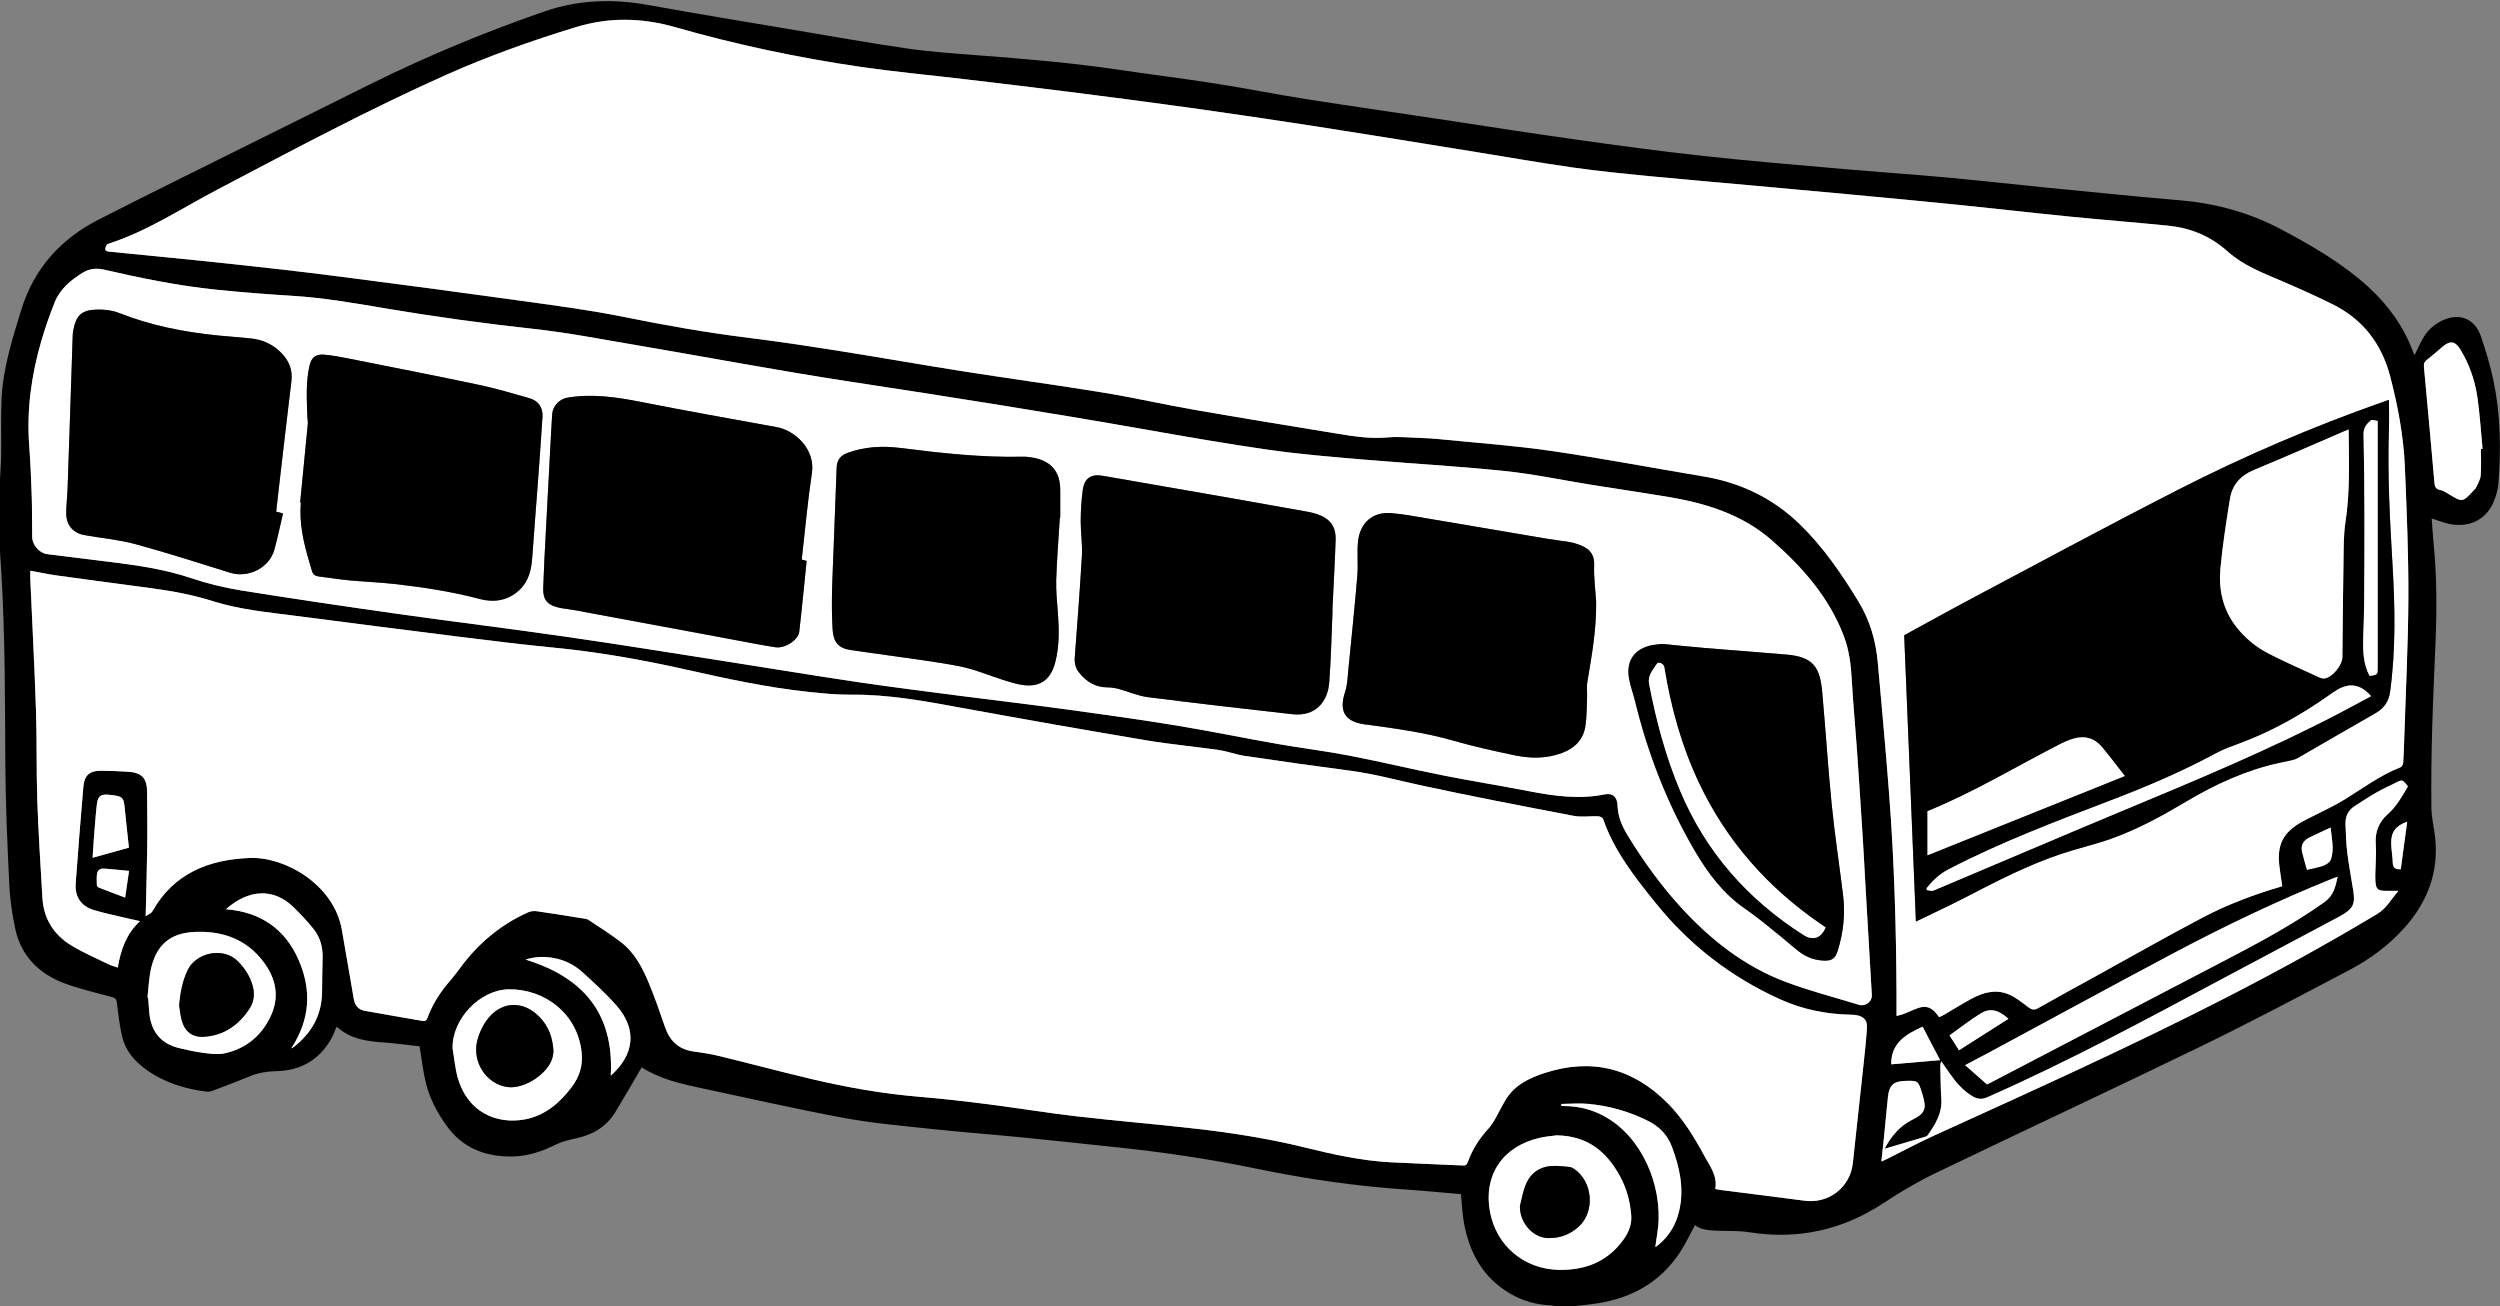 <?xml version="1.0" encoding="utf-8"?>
<!-- Generator: Adobe Illustrator 23.1.0, SVG Export Plug-In . SVG Version: 6.00 Build 0)  -->
<svg version="1.1" id="Calque_1" xmlns="http://www.w3.org/2000/svg" xmlns:xlink="http://www.w3.org/1999/xlink" x="0px" y="0px"
	 viewBox="0 0 595.28 311.01" style="enable-background:new 0 0 595.28 311.01;" xml:space="preserve">
<rect x="0" y="0" width="595.28" height="311.01" fill="#808080" stroke="none"/>
<style type="text/css">
	.st0{fill:#FFFFFF;}
</style>
<g>
	<g>
		<path d="M0,113.97c0.09-1.86,0.25-3.72,0.27-5.59c0.06-4.43-0.1-8.88,0.1-13.3c0.33-7.33,2.53-14.27,4.67-21.23
			c3.05-9.94,9.41-16.96,18.49-21.59c12.59-6.42,25.28-12.65,37.93-18.95c9.12-4.54,18.23-9.08,27.36-13.59
			c13.23-6.52,26.83-12.15,40.77-16.98c8.23-2.85,16.54-3.06,25.06-1.5c11.51,2.1,23.07,3.97,34.61,5.92
			c8.94,1.51,17.87,3.1,26.85,4.4c5.45,0.79,10.97,1.16,16.46,1.58c11.48,0.88,22.95,1.83,34.34,3.54
			c7.51,1.12,15.05,2.04,22.54,3.22c7.14,1.12,14.24,2.54,21.38,3.67c10.46,1.65,20.94,3.14,31.41,4.72
			c10.91,1.64,21.8,3.37,32.72,4.9c10.21,1.44,20.43,2.83,30.67,3.95c10.96,1.2,21.96,2.1,32.95,3.07
			c8.2,0.72,16.42,1.27,24.61,2.02c8.28,0.76,16.54,1.69,24.81,2.51c10.42,1.02,20.84,2.08,31.27,2.97
			c8.52,0.73,16.58,2.99,24.11,7.01c7.34,3.92,14.54,8.08,20.72,13.76c4.69,4.32,8.3,9.38,10.52,15.39
			c0.12,0.32,0.28,0.62,0.31,0.68c0.93-1.75,1.67-3.77,2.94-5.37c1.01-1.29,2.53-2.39,4.05-3.03c3.95-1.68,7.43-0.12,8.82,3.94
			c1.17,3.43,2.22,6.93,2.97,10.48c1.71,8.07,1.83,16.27,1.2,24.47c-0.12,1.6-0.6,3.24-1.26,4.71c-1.9,4.24-6.12,6.08-10.91,4.9
			c-1.19-0.3-2.35-0.75-3.72-1.2c0.15,2.06,0.26,4.07,0.46,6.06c0.76,7.78,0.76,15.57,0.45,23.36c-0.28,6.99-0.62,13.97-0.81,20.97
			c-0.17,6.15-0.25,12.3-0.18,18.45c0.03,2.42,0.66,4.82,0.91,7.25c0.86,8.36-1.96,15.47-7.52,21.6c-3.67,4.04-8.03,7.25-12.82,9.78
			c-11.69,6.16-23.37,12.36-35.26,18.14c-21.04,10.23-42.26,20.1-63.34,30.25c-4.27,2.06-8.39,4.49-12.35,7.11
			c-9.84,6.49-20.47,8.83-32.11,6.98c-2.62-0.42-5.34-0.22-8.01-0.37c-1.75-0.1-3.51-0.23-4.84-1.32c-1.24,2.26-2.29,4.55-3.67,6.62
			c-4.61,6.94-11.27,10.68-19.39,11.98c-1.96,0.31-3.93,0.49-5.9,0.73c-1.36,0-2.72,0-4.08,0c-0.38-0.07-0.75-0.18-1.13-0.2
			c-3.5-0.16-6.79-1.03-9.82-2.8c-6.69-3.91-9.91-10.08-11.12-17.47c-0.33-2.03-0.41-4.1-0.61-6.23c-4.34-0.37-8.68-0.8-13.02-1.09
			c-12.02-0.81-23.91-2.54-35.7-4.98c-11.24-2.33-22.58-3.99-33.99-5.17c-7.35-0.77-14.7-1.58-22.06-2.3
			c-7.24-0.71-14.49-1.25-21.73-2.03c-6.87-0.74-13.78-1.34-20.56-2.6c-11.3-2.1-22.51-4.68-33.77-7.06
			c-4.97-1.05-9.91-2.18-14.26-4.96c-2.11,3.59-4.14,7.16-6.28,10.67c-2.08,3.39-5.2,5.3-9.05,6.16c-1.7,0.38-3.47,0.76-5.02,1.52
			c-3.24,1.6-6.56,2.76-10.18,2.86c-6.55,0.17-12.11-1.92-16.01-7.43c-2.16-3.05-3.92-6.35-4.82-9.98
			c-0.69-2.77-0.99-5.63-1.52-8.81c-2.74-0.3-5.81-0.73-8.91-0.95c-3.9-0.27-7.63-0.87-10.67-3.61c-0.04-0.04-0.15,0-0.24,0
			c-0.37,0.87-0.67,1.78-1.13,2.61c-2.85,5.13-7.3,7.72-13.1,7.86c-2.16,0.05-4.19,0.34-6.19,1.16c-2.92,1.19-5.87,2.31-8.82,3.43
			c-0.51,0.19-1.1,0.35-1.62,0.29c-5.18-0.64-10.07-2.13-14.37-5.21c-2.77-1.99-4.97-4.47-5.76-7.85c-0.61-2.64-0.95-5.34-1.25-8.04
			c-0.11-0.95-0.45-1.23-1.3-1.46c-3.85-1.05-7.78-1.9-11.48-3.34c-5.86-2.29-10.03-6.44-11.41-12.77c-0.76-3.5-1.28-7.1-1.45-10.68
			c-0.46-9.66-0.89-19.32-0.94-28.99c-0.08-14.99-0.05-29.98-0.93-44.96c-0.11-1.86-0.24-3.72-0.36-5.58C0,125.33,0,119.65,0,113.97
			z M543.43,211.02c-0.24-1.6-0.47-3.06-0.66-4.52c-0.72-5.35,0.81-8.37,5.55-10.96c0.6-0.33,1.21-0.61,1.81-0.93
			c2.73-1.41,5.55-2.68,8.16-4.28c4.35-2.68,8.45-5.77,13.27-7.65c0.32-0.12,0.64-0.69,0.66-1.07c0.14-2.19,0.2-4.39,0.27-6.59
			c0.35-10.98,0.92-21.97,0.96-32.96c0.03-10.27-0.4-20.54-0.83-30.8c-0.3-7.32-1.64-14.49-3.49-21.6
			c-2.07-7.96-6.6-13.74-13.92-17.33c-3.9-1.92-7.87-3.7-11.87-5.41c-4.56-1.95-9.21-3.72-12.97-7.1
			c-4.05-3.64-8.82-5.58-14.17-6.11c-7.87-0.78-15.76-1.4-23.63-2.18c-8.55-0.85-17.09-1.84-25.64-2.71
			c-8.87-0.9-17.74-1.73-26.62-2.56c-7.36-0.69-14.73-1.35-22.09-2.02c-8.52-0.77-17.04-1.49-25.55-2.32
			c-6.08-0.6-12.17-1.2-18.22-2.06c-7.71-1.09-15.39-2.45-23.08-3.69c-12.62-2.03-25.23-4.11-37.87-6.07
			c-10.11-1.57-20.23-3.06-30.36-4.48c-9.5-1.33-19.01-2.55-28.53-3.76c-8.13-1.03-16.26-1.99-24.4-2.96
			c-8.41-1-16.86-1.77-25.24-2.99c-14.96-2.17-29.74-5.32-44.26-9.47c-8-2.28-15.79-2.4-23.7,0.03c-10.43,3.2-20.7,6.85-30.67,11.28
			C87.74,26.08,69.78,35.7,51.74,45.17c-8.58,4.5-16.7,9.94-26.03,12.92c-0.3,0.09-0.57,0.65-0.63,1.02
			c-0.12,0.74,0.5,0.77,1.02,0.83c9.66,0.97,19.33,1.88,28.98,2.92c8.46,0.91,16.92,1.87,25.36,2.95
			c14.23,1.83,28.45,3.71,42.65,5.69c8.54,1.19,17.12,2.29,25.57,4c9.76,1.98,19.53,3.71,29.42,4.93c7.37,0.91,14.72,2.04,22.06,3.2
			c9.82,1.56,19.61,3.3,29.44,4.84c11.01,1.73,22.06,3.22,33.06,5.02c7.29,1.19,14.5,2.84,21.78,4.11
			c11.37,1.98,22.77,3.83,34.16,5.7c3.9,0.64,7.79,1.23,11.8,0.87c2.57-0.23,5.18,0.03,7.78,0.12c1.6,0.06,3.2,0.15,4.79,0.31
			c8.82,0.89,17.69,1.51,26.46,2.79c12.13,1.77,24.19,4.06,36.28,6.08c8.77,1.47,16.43,5.15,22.82,11.34
			c5.61,5.43,9.99,11.83,14.03,18.47c2.72,4.46,4.12,9.34,4.58,14.5c0.93,10.39,1.89,20.78,2.69,31.18
			c1.22,15.95,1.7,31.93,1.77,47.92c0.01,1.63,0,3.27,0,5.04c0.61-0.17,1.19-0.27,1.73-0.48c1.15-0.45,2.26-1.01,3.43-1.41
			c1.78-0.61,3.08-0.19,4.27,1.25c0.23,0.27,0.43,0.56,0.71,0.93c0.4-0.19,0.8-0.36,1.17-0.57c2.14-1.25,4.24-2.56,6.41-3.75
			c2.79-1.53,5.79-2.39,8.86-1.16c1.73,0.7,3.27,1.95,4.78,3.1c0.81,0.61,1.4,0.77,2.32,0.25c4.7-2.65,9.43-5.24,14.15-7.84
			c8.32-4.59,16.59-9.29,25-13.72C530.43,215.34,536.79,212.96,543.43,211.02z M408.43,283.12c0.67,0.11,1.1,0.2,1.54,0.26
			c6.58,0.84,13.16,1.65,19.74,2.52c5.75,0.76,10.84-3.19,11.46-8.95c0.84-7.87,1.72-15.73,2.56-23.6c0.31-2.86,0.62-5.72,0.8-8.59
			c0.11-1.83-0.73-2.72-2.53-3.05c-0.43-0.08-0.88-0.09-1.31-0.1c-5.87-0.11-11.53-1.26-16.87-3.68
			c-11.59-5.25-21.45-12.84-29.44-22.72c-5.02-6.21-10.01-12.49-12.67-20.21c-0.11-0.32-0.76-0.63-1.17-0.64
			c-1.95-0.07-3.97,0.26-5.85-0.1c-12.32-2.36-24.64-4.71-36.89-7.38c-5.38-1.17-10.69-2.63-16.17-3.35
			c-8.4-1.1-16.79-2.29-25.17-3.53c-2.12-0.31-4.17-1.11-6.29-1.42c-5.73-0.83-11.52-1.34-17.23-2.3
			c-14.69-2.48-29.36-5.06-44.02-7.74c-8.69-1.6-17.36-3.22-26.26-3.13c-3.39,0.03-6.79-0.31-10.16-0.67
			c-9.87-1.04-19.55-3.15-29.22-5.32c-10.34-2.32-20.75-4.17-31.31-5.2c-7.71-0.75-15.41-1.7-23.11-2.66
			c-12.93-1.61-25.84-3.29-38.76-4.96c-6.53-0.84-13.11-1.45-19.44-3.46c-4.7-1.49-9.52-2.4-14.4-3.05
			c-7.56-1.01-15.13-2.01-22.69-3.06c-2.12-0.29-4.21-0.75-6.36-1.14c0,0.73-0.03,1.41,0,2.08c0.45,10.38,1,20.75,1.35,31.14
			c0.24,7.15,0.07,14.31,0.31,21.45c0.26,7.74,0.77,15.48,1.22,23.21c0.29,5.01,2.72,8.85,6.95,11.39c2.83,1.7,5.88,3.02,8.85,4.47
			c0.66,0.32,1.39,0.49,2.14,0.75c0.72-4.22,2.03-8.02,5.29-11.05c-0.86-0.19-1.56-0.33-2.25-0.5c-2.87-0.68-5.78-1.26-8.61-2.1
			c-3.14-0.92-4.68-3.15-4.45-6.36c0.55-7.69,1.18-15.38,1.83-23.06c0.23-2.71,1.5-3.81,4.22-3.79c2.16,0.02,4.32,0.1,6.47,0.24
			c3.25,0.21,4.48,1.55,4.49,4.81c0.02,4.31,0.08,8.62,0.03,12.94c-0.07,5.55-0.25,11.1-0.37,16.63c0.53-0.37,1.31-0.64,1.61-1.17
			c5.09-9.05,13.43-12.29,23.15-12.68c8.47-0.34,20.04,6.37,21.94,17.03c0.98,5.5,1.91,11.01,2.85,16.52
			c0.27,1.59,1.07,2.56,2.64,2.85c4.56,0.83,9.13,1.59,13.69,2.4c0.68,0.12,0.98-0.07,1.22-0.73c1.06-2.92,2.65-5.54,4.63-7.93
			c0.99-1.2,2.01-2.38,2.92-3.64c4.28-5.93,9.66-10.52,16.34-13.53c0.61-0.28,1.4-0.39,2.06-0.3c3.76,0.53,7.5,1.15,11.25,1.75
			c0.39,0.06,0.83,0.11,1.14,0.32c2.62,1.76,5.31,3.43,7.8,5.36c3.26,2.52,5.1,6.12,6.63,9.83c1.4,3.39,2.6,6.86,3.79,10.33
			c1.14,3.35,3.3,5.36,6.88,5.83c1.98,0.26,3.96,0.57,5.89,1.04c7.29,1.78,14.55,3.72,21.85,5.45c8.56,2.04,17.2,3.56,25.99,4.29
			c5.41,0.45,10.82,1.07,16.21,1.76c7.09,0.9,14.16,2.08,21.26,2.9c9.49,1.1,19.01,1.87,28.5,2.96c8.61,0.99,17.18,2.35,25.61,4.41
			c6.75,1.65,13.54,3.19,20.51,3.56c5.79,0.3,11.58,0.5,17.36,0.77c0.74,0.03,0.93-0.36,1.14-0.94c1.07-2.97,2.77-5.56,4.9-7.89
			c0.58-0.64,1.06-1.38,1.49-2.13c0.9-1.56,1.67-3.19,2.6-4.72c2.13-3.5,5.55-5.14,9.28-6.35c11.28-3.65,21.03-1.11,29.31,7.24
			c3.61,3.64,6.25,7.98,8.68,12.46C407.15,277.66,409,279.98,408.43,283.12z M444.13,209.89
			C444.13,209.89,444.13,209.89,444.13,209.89c-0.19-3.51-0.37-7.02-0.59-10.53c-0.45-7.02-0.9-14.04-1.39-21.05
			c-0.38-5.5-0.91-10.99-1.22-16.5c-0.19-3.54-0.62-7.01-1.88-10.33c-3.52-9.28-9.9-16.48-17.19-22.86
			c-7.05-6.16-15.73-8.82-24.79-10.33c-5.95-0.99-11.92-1.85-17.88-2.81c-6.98-1.12-13.92-2.61-20.94-3.33
			c-11.37-1.17-22.79-1.79-34.18-2.77c-7.33-0.63-14.67-1.23-21.94-2.27c-9.92-1.41-19.8-3.15-29.68-4.89
			c-23.25-4.1-46.57-7.78-69.91-11.33c-17.13-2.61-34.17-5.85-51.26-8.75c-8.07-1.37-16.13-2.94-24.26-3.83
			c-11.69-1.27-23.32-2.86-34.9-4.82c-7.41-1.25-14.8-2.56-22.31-3.04c-6.14-0.39-12.28-0.84-18.4-1.48
			c-8.99-0.94-17.84-2.74-26.64-4.77c-1.79-0.42-3.5-0.24-5.08,0.74c-2.83,1.75-5.38,3.85-6.65,7.02c-1.23,3.07-2.32,6.2-3.24,9.38
			c-2.34,8.08-3.47,16.31-2.84,24.75c0.29,3.98,0.47,7.98,0.6,11.97c0.11,3.27,0.05,6.55,0.11,9.83c0.04,1.92,1.73,3.83,3.6,4.06
			c5.27,0.67,10.55,1.3,15.82,1.96c6.19,0.77,12.32,1.7,18.28,3.7c3.88,1.3,7.91,2.31,11.95,2.96c12.46,2,24.96,3.84,37.46,5.61
			c13.45,1.9,26.94,3.54,40.39,5.49c13.2,1.91,26.38,4.05,39.56,6.11c9.95,1.55,19.88,3.21,29.84,4.68
			c8.14,1.2,16.31,2.22,24.47,3.28c8.44,1.1,16.89,2.08,25.33,3.23c8.55,1.17,17.1,2.36,25.61,3.76c8.12,1.33,16.18,3,24.28,4.42
			c5.66,1,11.38,1.68,17.03,2.77c7.45,1.44,14.83,3.22,22.27,4.7c6.81,1.36,13.68,2.45,20.5,3.77c6,1.16,11.98,2,18.08,0.76
			c1.83-0.37,2.95,0.58,3.02,2.63c0.09,2.72,1.12,5.04,2.49,7.27c3.68,5.97,7.75,11.65,12.47,16.84
			c7.09,7.79,15.21,14.21,25.14,17.94c5.67,2.13,11.57,3.63,17.37,5.42c1.55,0.48,3.17-0.72,3.08-2.31
			C445.18,227.92,444.65,218.9,444.13,209.89z M573.36,187.25c-1.3-1.69-1.3-1.68-3.04-0.82c-1.46,0.73-2.97,1.39-4.39,2.21
			c-1.83,1.05-3.61,2.2-5.37,3.36c-1.55,1.01-2.15,2.54-2.08,4.33c0.1,2.23,0.15,4.48,0.42,6.69c0.38,3.05,0.95,6.07,1.44,9.11
			c0.49,3.06-0.06,4.21-2.76,5.78c-0.28,0.16-0.55,0.32-0.84,0.47c-8.71,4.63-17.42,9.25-26.12,13.89
			c-18.91,10.11-37.76,20.32-57.41,28.98c-1.38,0.61-2.42,0.44-3.58-0.25c-2.25-1.35-3.91-3.27-5.38-5.39
			c-0.67-0.96-1.34-1.93-2.01-2.89c-0.24,0.46-0.25,0.84-0.24,1.22c0.07,2.6,0.07,5.2,0.24,7.79c0.22,3.37-1.44,5.97-3.23,8.55
			c-0.11,0.15-0.3,0.29-0.47,0.34c-3.24,0.97-6.49,1.92-9.83,2.91c1.63-3.05,3.62-5.47,6.74-6.99c2.99-1.47,3.29-2.67,2.32-5.88
			c-0.06-0.19-0.11-0.38-0.17-0.57c-0.92-2.8-0.92-2.79-3.83-2.73c-2.92,0.07-3.94,0.97-4.25,3.9c-0.35,3.3-0.64,6.6-0.97,9.9
			c-0.17,1.73-0.38,3.47-0.59,5.4c0.6-0.27,1-0.44,1.38-0.63c3.68-1.84,7.31-3.79,11.05-5.5c23.37-10.63,46.78-21.16,69.62-32.89
			c12.23-6.27,24.27-12.88,36.05-19.96c2.16-1.3,3.28-3.47,5.02-5.47c-1.14,0-1.94,0-2.74,0c-2.27,0-2.63-0.33-2.76-2.58
			c-0.03-0.64,0-1.28,0.01-1.92c0.04-2.19,0.24-4.4,0.09-6.57c-0.2-2.91,0.69-5.3,2.84-7.18
			C570.66,192.01,571.96,189.59,573.36,187.25z M473.13,258.22c0.25-0.13,0.43-0.21,0.6-0.3c18.4-9.6,36.8-19.22,55.21-28.8
			c8.4-4.37,16.75-8.79,24.5-14.3c2.26-1.61,2.64-3.66,3.19-6.06c-0.54,0.2-0.94,0.33-1.34,0.49
			c-13.12,5.28-25.86,11.39-38.34,18.03c-14.35,7.63-28.62,15.4-42.92,23.11c-1.98,1.07-3.99,2.11-6.11,3.23
			C469.74,255.23,471.44,256.73,473.13,258.22z M370.65,270.34c-1.06,0.16-2.67,0.27-4.21,0.63c-8.68,2.04-13.24,8.91-11.67,17.49
			c1.49,8.12,8.09,13.74,16.42,13.9c5.86,0.11,10.95-1.67,14.73-6.35c1.53-1.89,2.68-4.02,2.5-6.57c-0.24-3.34-1.12-6.54-2.74-9.48
			C382.53,274.25,378.08,270.46,370.65,270.34z M107.77,249.67c0.41,2.35,0.6,4.76,1.26,7.04c2.34,8.17,9.28,11.07,15.96,9.83
			c4.71-0.88,8.24-3.87,11.1-7.63c1.86-2.45,2.75-5.15,2.42-8.28c-0.97-9.29-8.83-15.17-17.36-15.06
			C114.24,235.66,107.55,242.73,107.77,249.67z M35.11,237.5c0.06,0.01,0.12,0.02,0.18,0.03c0.09,1.23,0.15,2.47,0.28,3.7
			c0.43,4.39,2.71,7.25,7.04,8.31c2.01,0.49,4.05,0.92,6.1,1.19c1.57,0.2,3.24,0.4,4.75,0.08c5.18-1.11,8.93-4.3,11.09-9.05
			c2.33-5.13,0.78-9.84-2.72-13.86c-4.1-4.7-9.61-6.31-15.66-5.99c-5.63,0.3-8.89,3.1-10.17,8.6
			C35.46,232.79,35.39,235.17,35.11,237.5z M590.73,106.89c0.13-0.01,0.26-0.02,0.39-0.02c-0.39-4.05-0.64-8.12-1.21-12.15
			c-0.58-4.1-1.93-8-4.11-11.56c-1.22-1.99-2.43-2.11-4.21-0.6c-1.22,1.04-2.41,2.1-3.67,3.07c-0.6,0.46-0.84,0.89-0.76,1.69
			c0.87,9.19,1.69,18.39,2.5,27.58c0.08,0.92,0.29,1.55,1.34,1.76c0.68,0.13,1.33,0.53,1.94,0.9c3.4,2.08,3.4,2.09,6.13-0.87
			c0.16-0.18,0.38-0.33,0.47-0.54c0.42-0.96,1.05-1.92,1.13-2.92C590.86,111.14,590.73,109.01,590.73,106.89z M53.8,216.5
			c8.12,0.65,13.97,4.57,17.24,11.91c3.21,7.22,2.86,14.33-1.7,21.24c0.34-0.19,0.48-0.24,0.59-0.33c4.24-3.31,6.67-7.55,6.76-13.02
			c0.04-2.71,0.04-5.43,0.13-8.14c0.08-2.58-0.56-4.96-2.15-6.95c-1.49-1.86-3.13-3.63-4.86-5.28
			C65.09,211.39,59.15,211.73,53.8,216.5z M394.15,296.89c0,0,0.12-0.02,0.21-0.08c0.23-0.16,0.45-0.33,0.66-0.51
			c2.54-2.14,4.1-4.87,4.82-8.08c1.18-5.24,0.1-10.2-1.74-15.12c-1.09-2.93-3.05-4.88-5.78-6.23c-4.49-2.23-9.24-3.57-14.21-4.02
			c-2.1-0.19-4.24,0-6.36,0.02c0,0.15,0,0.31,0,0.46c0.39,0.02,0.77,0.05,1.16,0.05c2.67,0.06,5.22,0.62,7.66,1.71
			c9.24,4.12,14.61,15.09,14.36,25.23C394.9,292.52,394.43,294.72,394.15,296.89z M145.43,256.13c5.72-5.08,6.26-11.09,1.41-16.63
			c-2.49-2.85-5.31-5.42-8.12-7.97c-1.97-1.79-4.35-2.97-7.02-3.44c-2.13-0.37-4.24-0.33-6.57,0.4
			C138.85,232.7,146.25,241.31,145.43,256.13z M30.7,201.84c-0.33-3.03-0.67-5.92-0.94-8.81c-0.3-3.27-0.41-3.42-3.72-3.77
			c-2.02-0.22-2.75,0.27-2.98,2.3c-0.32,2.85-0.51,5.72-0.74,8.58c-0.11,1.33-0.17,2.67-0.27,4.11
			C25.02,203.41,27.82,202.64,30.7,201.84z M450.32,253.43c3.82-0.33,7.65-0.66,11.64-1c-1.44-2.75-2.8-5.36-4.17-7.97
			C453.8,246.3,450.27,248.32,450.32,253.43z M478.23,242.59c-2.27-2.08-4.31-2.64-6.49-1.33c-2.6,1.57-5,3.49-7.53,5.29
			c0.86,1.34,1.54,2.41,2.26,3.53C470.42,247.55,474.31,245.08,478.23,242.59z M549.31,207.11c1.46-0.36,2.77-0.55,3.98-1.02
			c0.68-0.26,1.52-0.85,1.73-1.48c0.81-2.44,0.2-4.9-0.09-7.57c-1.87,0.88-3.54,1.62-5.17,2.45c-1.36,0.7-1.98,1.85-1.61,3.38
			C548.48,204.23,548.88,205.56,549.31,207.11z M29.8,213.73c0.31-2.15,0.61-4.16,0.93-6.36c-2.07-0.19-4-0.4-5.94-0.55
			c-0.91-0.07-1.58,0.38-1.69,1.32c-0.1,0.86-0.07,1.75-0.03,2.62c0.01,0.21,0.25,0.5,0.46,0.58
			C25.55,212.14,27.6,212.9,29.8,213.73z M573.18,195.65c-2.74,0.98-3.87,2.47-3.81,5.21c0.03,1.51,0.34,3.01,0.37,4.52
			c0.03,1.35,0.73,1.66,1.91,1.6C572.17,203.19,572.67,199.45,573.18,195.65z"/>
		<path class="st0" d="M543.43,211.02c-6.63,1.94-13,4.32-19.01,7.48c-8.41,4.43-16.67,9.13-25,13.72
			c-4.72,2.6-9.45,5.19-14.15,7.84c-0.92,0.52-1.51,0.36-2.32-0.25c-1.52-1.15-3.05-2.41-4.78-3.1c-3.06-1.23-6.07-0.37-8.86,1.16
			c-2.17,1.19-4.27,2.5-6.41,3.75c-0.37,0.22-0.77,0.38-1.17,0.57c-0.28-0.37-0.49-0.66-0.71-0.93c-1.19-1.44-2.49-1.86-4.27-1.25
			c-1.17,0.4-2.28,0.97-3.43,1.41c-0.54,0.21-1.13,0.32-1.73,0.48c0-1.77,0.01-3.4,0-5.04c-0.07-15.99-0.55-31.97-1.77-47.92
			c-0.8-10.4-1.75-20.79-2.69-31.18c-0.46-5.16-1.87-10.04-4.58-14.5c-4.04-6.64-8.42-13.04-14.03-18.47
			c-6.39-6.19-14.06-9.87-22.82-11.34c-12.1-2.02-24.15-4.31-36.28-6.08c-8.77-1.28-17.63-1.9-26.46-2.79
			c-1.59-0.16-3.19-0.26-4.79-0.31c-2.59-0.09-5.21-0.36-7.78-0.12c-4.01,0.36-7.9-0.23-11.8-0.87c-11.39-1.87-22.79-3.72-34.16-5.7
			c-7.28-1.27-14.49-2.92-21.78-4.11c-11-1.8-22.05-3.29-33.06-5.02c-9.82-1.54-19.61-3.29-29.44-4.84
			c-7.34-1.16-14.69-2.29-22.06-3.2c-9.88-1.22-19.66-2.95-29.42-4.93c-8.45-1.71-17.02-2.81-25.57-4
			c-14.21-1.98-28.43-3.86-42.65-5.69c-8.44-1.09-16.9-2.05-25.36-2.95c-9.65-1.04-19.32-1.95-28.98-2.92
			c-0.52-0.05-1.15-0.08-1.02-0.83c0.06-0.37,0.33-0.92,0.63-1.02c9.34-2.99,17.45-8.42,26.03-12.92
			c18.03-9.47,35.99-19.08,54.61-27.37c9.97-4.44,20.24-8.08,30.67-11.28c7.91-2.43,15.7-2.31,23.7-0.03
			c14.53,4.15,29.31,7.3,44.26,9.47c8.38,1.21,16.82,1.99,25.24,2.99c8.14,0.97,16.27,1.93,24.4,2.96
			c9.51,1.21,19.03,2.43,28.53,3.76c10.13,1.42,20.25,2.91,30.36,4.48c12.63,1.96,25.25,4.04,37.87,6.07
			c7.69,1.24,15.37,2.59,23.08,3.69c6.05,0.86,12.14,1.47,18.22,2.06c8.51,0.83,17.04,1.55,25.55,2.32
			c7.36,0.67,14.73,1.33,22.09,2.02c8.87,0.83,17.75,1.66,26.62,2.56c8.55,0.86,17.09,1.86,25.64,2.71
			c7.87,0.78,15.76,1.4,23.63,2.18c5.35,0.53,10.12,2.48,14.17,6.11c3.76,3.38,8.41,5.15,12.97,7.1c4,1.71,7.97,3.5,11.87,5.41
			c7.32,3.59,11.84,9.37,13.92,17.33c1.85,7.11,3.19,14.28,3.49,21.6c0.43,10.26,0.86,20.53,0.83,30.8
			c-0.04,10.99-0.61,21.97-0.96,32.96c-0.07,2.2-0.13,4.39-0.27,6.59c-0.02,0.38-0.34,0.94-0.66,1.07
			c-4.82,1.87-8.92,4.97-13.27,7.65c-2.61,1.61-5.43,2.87-8.16,4.28c-0.6,0.31-1.22,0.6-1.81,0.93c-4.73,2.58-6.27,5.6-5.55,10.96
			C542.96,207.97,543.19,209.42,543.43,211.02z M456.2,219.43c4.13-2.01,8.12-3.84,12.01-5.86c7.34-3.82,14.7-7.59,22.55-10.23
			c3.93-1.32,8.01-2.23,11.91-3.62c6.27-2.23,12.1-5.41,17.8-8.81c6.98-4.16,14.26-7.52,22.23-9.26c0.7-0.15,1.4-0.27,2.1-0.44
			c0.76-0.19,1.58-0.29,2.24-0.67c6.21-3.55,12.36-7.19,18.58-10.72c2.05-1.17,3.17-2.8,3.49-5.11c1.37-10.03,1.17-20.1,0.58-30.16
			c-0.63-10.77-1.23-21.54-0.86-32.34c0.08-2.29,0.01-4.59,0.01-7c-0.55,0.19-0.92,0.32-1.3,0.46
			c-16.74,5.89-33.05,12.86-48.84,20.92c-16.46,8.41-32.73,17.19-49.07,25.85c-5.43,2.88-10.8,5.87-16.22,8.83
			C454.33,173.94,455.26,196.6,456.2,219.43z"/>
		<path class="st0" d="M408.43,283.12c0.56-3.15-1.28-5.46-2.62-7.93c-2.42-4.47-5.07-8.82-8.68-12.46
			c-8.28-8.35-18.04-10.9-29.31-7.24c-3.73,1.21-7.15,2.86-9.28,6.35c-0.93,1.53-1.71,3.16-2.6,4.72c-0.43,0.75-0.91,1.5-1.49,2.13
			c-2.13,2.33-3.83,4.92-4.9,7.89c-0.21,0.58-0.4,0.97-1.14,0.94c-5.79-0.27-11.58-0.47-17.36-0.77c-6.98-0.37-13.76-1.9-20.51-3.56
			c-8.44-2.07-17-3.42-25.61-4.41c-9.49-1.1-19.01-1.86-28.5-2.96c-7.1-0.82-14.17-2-21.26-2.9c-5.39-0.69-10.79-1.31-16.21-1.76
			c-8.78-0.73-17.43-2.26-25.99-4.29c-7.3-1.74-14.56-3.67-21.85-5.45c-1.93-0.47-3.92-0.78-5.89-1.04
			c-3.58-0.47-5.73-2.48-6.88-5.83c-1.19-3.47-2.39-6.94-3.79-10.33c-1.53-3.71-3.38-7.31-6.63-9.83c-2.49-1.93-5.18-3.6-7.8-5.36
			c-0.31-0.21-0.75-0.25-1.14-0.32c-3.75-0.6-7.49-1.22-11.25-1.75c-0.66-0.09-1.45,0.02-2.06,0.3c-6.68,3.01-12.06,7.6-16.34,13.53
			c-0.91,1.26-1.93,2.44-2.92,3.64c-1.97,2.39-3.56,5.01-4.63,7.93c-0.24,0.66-0.55,0.85-1.22,0.73c-4.56-0.81-9.13-1.57-13.69-2.4
			c-1.57-0.29-2.37-1.26-2.64-2.85c-0.94-5.51-1.88-11.02-2.85-16.52c-1.9-10.66-13.46-17.37-21.94-17.03
			c-9.72,0.39-18.06,3.63-23.15,12.68c-0.3,0.53-1.07,0.8-1.61,1.17c0.13-5.53,0.3-11.08,0.37-16.63c0.06-4.31-0.01-8.62-0.03-12.94
			c-0.02-3.26-1.24-4.6-4.49-4.81c-2.15-0.14-4.31-0.22-6.47-0.24c-2.72-0.02-3.99,1.08-4.22,3.79c-0.65,7.68-1.28,15.37-1.83,23.06
			c-0.23,3.21,1.31,5.44,4.45,6.36c2.83,0.83,5.73,1.41,8.61,2.1c0.69,0.17,1.39,0.31,2.25,0.5c-3.26,3.03-4.57,6.83-5.29,11.05
			c-0.76-0.26-1.49-0.43-2.14-0.75c-2.97-1.45-6.03-2.77-8.85-4.47c-4.23-2.54-6.66-6.38-6.95-11.39
			c-0.45-7.74-0.95-15.47-1.22-23.21c-0.24-7.15-0.07-14.31-0.31-21.45c-0.34-10.38-0.89-20.76-1.35-31.14c-0.03-0.67,0-1.35,0-2.08
			c2.15,0.39,4.25,0.85,6.36,1.14c7.56,1.05,15.13,2.05,22.69,3.06c4.88,0.65,9.7,1.56,14.4,3.05c6.33,2,12.91,2.61,19.44,3.46
			c12.92,1.67,25.84,3.35,38.76,4.96c7.69,0.96,15.39,1.9,23.11,2.66c10.56,1.03,20.97,2.88,31.31,5.2
			c9.67,2.17,19.35,4.28,29.22,5.32c3.38,0.36,6.78,0.7,10.16,0.67c8.9-0.09,17.56,1.54,26.26,3.13
			c14.65,2.69,29.33,5.27,44.02,7.74c5.71,0.96,11.49,1.47,17.23,2.3c2.12,0.31,4.17,1.11,6.29,1.42
			c8.38,1.24,16.77,2.43,25.17,3.53c5.48,0.72,10.79,2.18,16.17,3.35c12.25,2.67,24.57,5.02,36.89,7.38c1.89,0.36,3.9,0.03,5.85,0.1
			c0.41,0.02,1.06,0.32,1.17,0.64c2.66,7.72,7.65,14,12.67,20.21c7.99,9.89,17.85,17.47,29.44,22.72c5.34,2.42,11,3.57,16.87,3.68
			c0.44,0.01,0.88,0.02,1.31,0.1c1.8,0.33,2.64,1.22,2.53,3.05c-0.18,2.87-0.49,5.73-0.8,8.59c-0.84,7.87-1.71,15.73-2.56,23.6
			c-0.62,5.76-5.71,9.71-11.46,8.95c-6.58-0.87-13.16-1.68-19.74-2.52C409.53,283.32,409.1,283.24,408.43,283.12z"/>
		<path class="st0" d="M444.13,209.89c0.52,9.02,1.05,18.03,1.57,27.05c0.09,1.59-1.54,2.79-3.08,2.31
			c-5.8-1.78-11.7-3.29-17.37-5.42c-9.93-3.73-18.05-10.15-25.14-17.94c-4.73-5.19-8.79-10.87-12.47-16.84
			c-1.37-2.23-2.4-4.56-2.49-7.27c-0.07-2.05-1.19-3.01-3.02-2.63c-6.1,1.24-12.08,0.4-18.08-0.76c-6.82-1.32-13.69-2.42-20.5-3.77
			c-7.44-1.48-14.82-3.26-22.27-4.7c-5.64-1.09-11.36-1.78-17.03-2.77c-8.1-1.42-16.17-3.09-24.28-4.42
			c-8.51-1.4-17.06-2.59-25.61-3.76c-8.43-1.15-16.89-2.14-25.33-3.23c-8.16-1.06-16.33-2.08-24.47-3.28
			c-9.96-1.47-19.89-3.12-29.84-4.68c-13.18-2.06-26.35-4.2-39.56-6.11c-13.45-1.95-26.93-3.59-40.39-5.49
			c-12.5-1.77-24.99-3.61-37.46-5.61c-4.04-0.65-8.07-1.66-11.95-2.96c-5.96-2-12.1-2.92-18.28-3.7
			c-5.27-0.66-10.55-1.29-15.82-1.96c-1.86-0.24-3.56-2.15-3.6-4.06c-0.06-3.27,0-6.55-0.11-9.83c-0.13-3.99-0.3-7.99-0.6-11.97
			c-0.62-8.44,0.5-16.67,2.84-24.75c0.92-3.17,2.01-6.31,3.24-9.38c1.27-3.17,3.82-5.27,6.65-7.02c1.58-0.98,3.29-1.15,5.08-0.74
			c8.8,2.04,17.65,3.84,26.64,4.77c6.12,0.64,12.26,1.1,18.4,1.48c7.52,0.47,14.91,1.79,22.31,3.04c11.58,1.95,23.22,3.54,34.9,4.82
			c8.13,0.89,16.19,2.46,24.26,3.83c17.09,2.9,34.13,6.14,51.26,8.75c23.34,3.56,46.66,7.24,69.91,11.33
			c9.87,1.74,19.75,3.47,29.68,4.89c7.27,1.04,14.62,1.64,21.94,2.27c11.39,0.97,22.81,1.59,34.18,2.77
			c7.02,0.73,13.96,2.22,20.94,3.33c5.96,0.95,11.93,1.82,17.88,2.81c9.06,1.51,17.74,4.16,24.79,10.33
			c7.3,6.38,13.68,13.58,17.19,22.86c1.26,3.32,1.69,6.79,1.88,10.33c0.3,5.5,0.83,11,1.22,16.5c0.49,7.02,0.94,14.03,1.39,21.05
			C443.76,202.86,443.94,206.38,444.13,209.89C444.13,209.89,444.13,209.89,444.13,209.89z M190.9,133.24
			c0.8-6.98,1.4-13.83,2.42-20.61c0.85-5.67-4.03-10.14-8.4-10.92c-10.8-1.94-21.61-3.88-32.38-6.01c-5.8-1.14-11.57-2-17.48-1
			c-1.83,0.31-3.42,1.98-3.57,3.81c-0.09,1.11-0.15,2.23-0.21,3.35c-0.44,8.22-0.88,16.44-1.31,24.65
			c-0.23,4.51-0.49,9.02-0.63,13.53c-0.09,2.75,0.98,4.02,3.68,4.64c1.16,0.27,2.37,0.35,3.55,0.57c12.21,2.26,24.41,4.53,36.62,6.8
			c3.8,0.71,7.6,1.48,11.42,2.07c2.29,0.35,5.46-1.7,5.69-3.67c0.66-5.62,1.18-11.26,1.76-16.88
			C191.52,133.41,191.23,133.33,190.9,133.24z M317.3,145.25c-0.01,0-0.02,0-0.03,0c0.26-5.55,0.58-11.09,0.77-16.64
			c0.11-3.26-1.32-5.15-4.41-6.19c-0.68-0.23-1.38-0.41-2.08-0.54c-5.98-1.07-11.95-2.14-17.93-3.19
			c-10.31-1.81-20.62-3.61-30.93-5.39c-2.98-0.51-4.52,0.57-4.89,3.59c-0.29,2.37-0.45,4.78-0.46,7.17
			c-0.01,2.73,0.44,5.48,0.29,8.2c-0.46,8.1-1.1,16.19-1.7,24.28c-0.1,1.34,0.19,2.55,1.02,3.59c1.73,2.16,3.86,3.53,6.75,3.53
			c0.91,0,1.84,0.16,2.72,0.39c2.31,0.62,4.55,1.64,6.89,1.94c11.45,1.46,22.92,2.77,34.4,4.06c5.66,0.64,8.47-3.05,8.81-7.57
			C316.95,156.76,317.05,151,317.3,145.25z M380.06,143.31c-0.18-2.91-0.58-5.83-0.48-8.73c0.11-2.99-1.55-4.22-3.97-5.01
			c-0.61-0.2-1.22-0.39-1.85-0.49c-1.93-0.31-3.88-0.53-5.81-0.86c-10.83-1.83-21.65-3.68-32.48-5.51c-1.42-0.24-2.85-0.4-4.28-0.52
			c-4.32-0.35-7.42,2.28-7.85,6.9c-0.24,2.65,0.07,5.36-0.15,8.01c-0.62,7.37-1.37,14.72-2.11,22.07c-0.19,1.86-0.21,3.8-0.79,5.55
			c-1.52,4.62-0.13,7.09,4.67,7.78c0.12,0.02,0.24,0.02,0.36,0.03c6.97,0.94,13.92,1.88,20.71,3.83c4.79,1.37,9.67,2.45,14.55,3.48
			c3.83,0.8,7.69,0.86,11.45-0.58c3.01-1.15,4.99-3.23,5.47-6.41c0.34-2.27,0.3-4.61,0.4-6.91c0.05-1.15-0.14-2.33,0.04-3.45
			C379.02,156.13,380.15,149.79,380.06,143.31z M71.47,119.64c0.06,0.01,0.11,0.01,0.17,0.02c-0.02,0.52-0.05,1.04-0.07,1.56
			c-0.17,5.08,1.26,9.87,2.69,14.66c0.27,0.92,0.77,1.29,1.66,1.4c2.42,0.29,4.83,0.69,7.25,0.92c3.62,0.34,7.26,0.47,10.87,0.88
			c6.79,0.78,13.54,1.78,20.16,3.55c3.42,0.91,6.7,0.42,9.42-2.07c2.27-2.08,2.92-4.85,3.12-7.8c0.41-5.94,0.9-11.87,1.34-17.81
			c0.38-5.22,0.77-10.44,1.1-15.66c0.14-2.25-0.98-3.86-3.15-4.47c-3.92-1.1-7.83-2.29-11.8-3.13c-10.28-2.17-20.59-4.19-30.89-6.24
			c-2.03-0.4-4.08-0.81-6.14-0.98c-1.98-0.17-3.03,0.62-3.48,2.55c-0.94,4.05-0.66,8.18-0.52,12.29c0.02,0.54,0.15,1.09,0.1,1.62
			C72.7,107.15,72.08,113.39,71.47,119.64z M65.76,121.83c0.29-2.55,0.57-5.05,0.86-7.54c0.92-7.86,1.82-15.71,2.77-23.57
			c0.31-2.58-0.53-4.72-2.27-6.55c-1.97-2.08-4.43-3.26-7.27-3.57c-2.66-0.29-5.34-0.45-8-0.72c-8.06-0.82-15.94-2.36-23.51-5.36
			c-1.55-0.61-3.35-0.83-5.02-0.81c-3.9,0.05-5.21,1.3-5.91,5.15c-0.05,0.27-0.09,0.55-0.09,0.83c-0.24,7.15-0.47,14.29-0.71,21.44
			c-0.17,5.19-0.33,10.38-0.53,15.57c-0.07,1.91-0.35,3.83-0.3,5.74c0.06,2.66,1.69,4.49,4.3,4.97c4.01,0.73,8.11,1.05,12.02,2.12
			c7.62,2.07,15.15,4.49,22.69,6.84c4.34,1.36,9.35-1.15,10.55-5.51c0.77-2.83,1.37-5.71,2.05-8.6
			C66.73,122.08,66.28,121.97,65.76,121.83z M252.36,123.27c0.03,0,0.06,0,0.09,0c0-2.2,0-4.39,0-6.59
			c-0.01-4.28-2.06-6.82-6.26-7.66c-0.86-0.17-1.75-0.29-2.62-0.27c-9.78,0.22-19.47-0.85-29.15-2.08
			c-4.27-0.54-8.53-0.33-12.65,1.18c-1.67,0.62-2.5,1.73-2.56,3.5c-0.21,6.03-0.47,12.06-0.68,18.09
			c-0.23,6.82-0.7,13.64-0.28,20.47c0.18,2.85,1.28,4.4,4.13,4.84c2.88,0.45,5.78,0.8,8.66,1.23c5.85,0.86,11.73,1.54,17.53,2.69
			c3.46,0.68,6.77,2.11,10.15,3.18c1.37,0.43,2.74,0.88,4.14,1.15c4.5,0.86,7.27-0.89,8.41-5.33c0.97-3.8,0.93-7.67,0.63-11.56
			c-0.2-2.7-0.49-5.42-0.41-8.12C251.66,133.08,252.06,128.17,252.36,123.27z M395.81,153.32c-0.7,0.09-1.62,0.13-2.52,0.32
			c-4.07,0.83-6.1,3.63-5.44,7.75c0.3,1.88,1.01,3.69,1.46,5.55c3.04,12.49,7.64,24.34,14.12,35.47c3.17,5.45,6.83,10.38,12.12,14
			c2.92,2,5.62,4.32,8.4,6.53c1.53,1.22,2.97,2.56,4.53,3.74c1.66,1.25,3.57,1.95,5.66,2.05c1.97,0.1,2.81-0.41,3.41-2.3
			c1.37-4.33,1.85-8.78,1.29-13.3c-0.88-7.17-1.98-14.32-2.7-21.51c-0.9-8.94-1.45-17.92-2.27-26.87c-0.53-5.84-2.08-8.33-8.49-8.88
			c-6.53-0.56-13.06-1.03-19.59-1.58C402.55,154.01,399.29,153.66,395.81,153.32z"/>
		<path class="st0" d="M573.36,187.25c-1.4,2.35-2.7,4.77-4.82,6.63c-2.14,1.88-3.04,4.27-2.84,7.18c0.15,2.18-0.05,4.38-0.09,6.57
			c-0.01,0.64-0.04,1.28-0.01,1.92c0.12,2.25,0.48,2.58,2.76,2.58c0.8,0,1.59,0,2.74,0c-1.74,2-2.85,4.17-5.02,5.47
			c-11.78,7.08-23.82,13.69-36.05,19.96c-22.85,11.72-46.26,22.26-69.62,32.89c-3.74,1.7-7.37,3.66-11.05,5.5
			c-0.38,0.19-0.78,0.35-1.38,0.63c0.21-1.94,0.42-3.67,0.59-5.4c0.33-3.3,0.62-6.6,0.97-9.9c0.31-2.92,1.32-3.83,4.25-3.9
			c2.91-0.07,2.91-0.07,3.83,2.73c0.06,0.19,0.11,0.38,0.17,0.57c0.97,3.2,0.67,4.41-2.32,5.88c-3.12,1.53-5.11,3.94-6.74,6.99
			c3.34-0.99,6.59-1.94,9.83-2.91c0.18-0.05,0.37-0.19,0.47-0.34c1.79-2.58,3.45-5.18,3.23-8.55c-0.17-2.59-0.17-5.19-0.24-7.79
			c-0.01-0.38,0-0.76,0.24-1.22c0.67,0.96,1.34,1.93,2.01,2.89c1.47,2.12,3.14,4.04,5.38,5.39c1.16,0.69,2.2,0.86,3.58,0.25
			c19.64-8.66,38.5-18.87,57.41-28.98c8.7-4.65,17.41-9.26,26.12-13.89c0.28-0.15,0.56-0.31,0.84-0.47c2.7-1.58,3.25-2.72,2.76-5.78
			c-0.49-3.04-1.06-6.06-1.44-9.11c-0.28-2.22-0.32-4.46-0.42-6.69c-0.08-1.79,0.53-3.32,2.08-4.33c1.77-1.16,3.54-2.31,5.37-3.36
			c1.42-0.82,2.92-1.48,4.39-2.21C572.05,185.56,572.05,185.56,573.36,187.25z"/>
		<path class="st0" d="M473.13,258.22c-1.69-1.49-3.39-2.99-5.21-4.6c2.13-1.12,4.13-2.17,6.11-3.23
			c14.31-7.71,28.57-15.48,42.92-23.11c12.48-6.63,25.22-12.75,38.34-18.03c0.39-0.16,0.8-0.29,1.34-0.49
			c-0.55,2.4-0.93,4.45-3.19,6.06c-7.75,5.51-16.1,9.93-24.5,14.3c-18.41,9.58-36.81,19.2-55.21,28.8
			C473.56,258.01,473.38,258.1,473.13,258.22z"/>
		<path class="st0" d="M370.65,270.34c7.43,0.12,11.88,3.92,15.03,9.63c1.62,2.94,2.49,6.14,2.74,9.48c0.19,2.55-0.97,4.68-2.5,6.57
			c-3.78,4.68-8.87,6.46-14.73,6.35c-8.33-0.16-14.93-5.78-16.42-13.9c-1.57-8.58,2.99-15.45,11.67-17.49
			C367.98,270.61,369.58,270.49,370.65,270.34z M361.91,287.19c-0.09,3.89,3.03,7.54,6.74,7.61c2.74,0.05,5.19-0.84,7.23-2.69
			c3.96-3.59,3.42-10.69-1.03-13.76c-0.35-0.24-0.78-0.45-1.19-0.49c-1.38-0.13-2.78-0.3-4.16-0.22c-3.04,0.19-5.18,1.83-6.27,4.62
			C362.61,283.83,362.34,285.54,361.91,287.19z"/>
		<path class="st0" d="M107.77,249.67c-0.22-6.94,6.47-14.01,13.37-14.1c8.53-0.11,16.39,5.76,17.36,15.06
			c0.33,3.13-0.56,5.83-2.42,8.28c-2.86,3.77-6.39,6.76-11.1,7.63c-6.68,1.24-13.62-1.66-15.96-9.83
			C108.37,254.43,108.17,252.02,107.77,249.67z M131.79,250.43c-0.16-3.29-1.13-5.93-3.18-8.12c-4.02-4.3-9.49-4.01-12.86,0.8
			c-0.96,1.37-1.7,3.01-2.11,4.63c-1.31,5.2,2.22,10.46,7.27,11.1c3.89,0.49,9.44-3.08,10.58-6.84
			C131.68,251.4,131.73,250.76,131.79,250.43z"/>
		<path class="st0" d="M35.11,237.5c0.28-2.33,0.35-4.71,0.88-6.98c1.28-5.5,4.54-8.31,10.17-8.6c6.05-0.32,11.56,1.29,15.66,5.99
			c3.5,4.01,5.05,8.72,2.72,13.86c-2.16,4.75-5.9,7.93-11.09,9.05c-1.51,0.32-3.18,0.12-4.75-0.08c-2.05-0.26-4.09-0.7-6.1-1.19
			c-4.33-1.06-6.61-3.92-7.04-8.31c-0.12-1.23-0.19-2.47-0.28-3.7C35.23,237.52,35.17,237.51,35.11,237.5z M42.67,239.44
			c0.17,1.02,0.28,2.3,0.61,3.53c0.73,2.66,2.55,4.07,5.3,3.89c4.68-0.3,8.17-2.73,10.74-6.55c1.14-1.68,1.39-3.54,0.86-5.51
			c-0.6-2.25-1.81-4.14-3.43-5.81c-3.56-3.69-10.07-2.14-12.05,1.98C43.45,233.58,42.91,236.33,42.67,239.44z"/>
		<path class="st0" d="M590.73,106.89c0,2.12,0.12,4.25-0.05,6.35c-0.08,1-0.72,1.96-1.13,2.92c-0.09,0.21-0.31,0.36-0.47,0.54
			c-2.73,2.97-2.73,2.96-6.13,0.87c-0.61-0.37-1.26-0.77-1.94-0.9c-1.06-0.21-1.26-0.84-1.34-1.76c-0.81-9.2-1.63-18.39-2.5-27.58
			c-0.08-0.8,0.16-1.23,0.76-1.69c1.26-0.97,2.46-2.04,3.67-3.07c1.78-1.51,2.99-1.39,4.21,0.6c2.18,3.55,3.53,7.46,4.11,11.56
			c0.57,4.03,0.82,8.1,1.21,12.15C590.99,106.88,590.86,106.88,590.73,106.89z"/>
		<path class="st0" d="M53.8,216.5c5.35-4.76,11.29-5.11,16-0.57c1.72,1.66,3.36,3.42,4.86,5.28c1.6,1.99,2.23,4.37,2.15,6.95
			c-0.08,2.71-0.09,5.43-0.13,8.14c-0.08,5.47-2.52,9.71-6.76,13.02c-0.11,0.09-0.25,0.14-0.59,0.33c4.56-6.92,4.92-14.02,1.7-21.24
			C67.77,221.07,61.92,217.15,53.8,216.5z"/>
		<path class="st0" d="M394.15,296.89c0.28-2.17,0.75-4.37,0.8-6.58c0.25-10.15-5.13-21.12-14.36-25.23
			c-2.44-1.09-4.99-1.65-7.66-1.71c-0.39-0.01-0.77-0.04-1.16-0.05c0-0.15,0-0.31,0-0.46c2.12-0.02,4.26-0.21,6.36-0.02
			c4.97,0.45,9.72,1.78,14.21,4.02c2.73,1.36,4.68,3.31,5.78,6.23c1.84,4.92,2.92,9.88,1.74,15.12c-0.72,3.21-2.28,5.95-4.82,8.08
			c-0.21,0.18-0.43,0.35-0.66,0.51C394.27,296.87,394.15,296.89,394.15,296.89z"/>
		<path class="st0" d="M145.43,256.13c0.82-14.82-6.57-23.43-20.29-27.64c2.33-0.73,4.44-0.77,6.57-0.4
			c2.67,0.46,5.05,1.65,7.02,3.44c2.81,2.55,5.63,5.13,8.12,7.97C151.68,245.04,151.14,251.05,145.43,256.13z"/>
		<path class="st0" d="M30.7,201.84c-2.89,0.8-5.68,1.58-8.65,2.4c0.09-1.44,0.16-2.78,0.27-4.11c0.23-2.86,0.41-5.73,0.74-8.58
			c0.23-2.03,0.97-2.51,2.98-2.3c3.31,0.35,3.42,0.5,3.72,3.77C30.03,195.92,30.38,198.81,30.7,201.84z"/>
		<path class="st0" d="M450.32,253.43c-0.05-5.11,3.49-7.13,7.47-8.97c1.36,2.6,2.73,5.22,4.17,7.97
			C457.97,252.77,454.14,253.1,450.32,253.43z"/>
		<path class="st0" d="M478.23,242.59c-3.92,2.49-7.81,4.97-11.77,7.48c-0.72-1.12-1.4-2.18-2.26-3.53c2.53-1.8,4.93-3.71,7.53-5.29
			C473.92,239.94,475.96,240.51,478.23,242.59z"/>
		<path class="st0" d="M549.31,207.11c-0.43-1.55-0.83-2.88-1.15-4.23c-0.37-1.53,0.26-2.68,1.61-3.38c1.63-0.83,3.3-1.57,5.17-2.45
			c0.28,2.66,0.9,5.13,0.09,7.57c-0.21,0.63-1.05,1.22-1.73,1.48C552.08,206.56,550.77,206.76,549.31,207.11z"/>
		<path class="st0" d="M29.8,213.73c-2.21-0.83-4.25-1.59-6.28-2.39c-0.2-0.08-0.45-0.38-0.46-0.58c-0.04-0.87-0.07-1.76,0.03-2.62
			c0.11-0.94,0.79-1.39,1.69-1.32c1.93,0.14,3.86,0.35,5.94,0.55C30.41,209.57,30.12,211.59,29.8,213.73z"/>
		<path class="st0" d="M573.18,195.65c-0.51,3.79-1.02,7.54-1.53,11.34c-1.18,0.05-1.88-0.25-1.91-1.6
			c-0.03-1.51-0.34-3.01-0.37-4.52C569.31,198.12,570.44,196.63,573.18,195.65z"/>
		<path d="M456.2,219.43c-0.93-22.83-1.86-45.48-2.79-68.17c5.42-2.95,10.79-5.95,16.22-8.83c16.33-8.66,32.6-17.45,49.07-25.85
			c15.8-8.07,32.1-15.03,48.84-20.92c0.37-0.13,0.75-0.26,1.3-0.46c0,2.42,0.07,4.71-0.01,7c-0.37,10.8,0.23,21.57,0.86,32.34
			c0.59,10.06,0.79,20.13-0.58,30.16c-0.31,2.31-1.43,3.94-3.49,5.11c-6.22,3.53-12.38,7.17-18.58,10.72
			c-0.66,0.38-1.48,0.48-2.24,0.67c-0.69,0.17-1.4,0.29-2.1,0.44c-7.97,1.74-15.25,5.1-22.23,9.26c-5.69,3.39-11.53,6.58-17.8,8.81
			c-3.91,1.39-7.98,2.29-11.91,3.62c-7.86,2.64-15.22,6.41-22.55,10.23C464.32,215.58,460.33,217.42,456.2,219.43z M559.24,102.26
			c-0.57,0.24-0.97,0.4-1.37,0.57c-7.04,3.03-14.04,6.13-21.13,9.05c-3.23,1.33-5.23,3.56-5.77,6.91
			c-0.88,5.48-1.74,10.97-2.26,16.48c-0.47,4.97,0.52,9.72,3.64,13.82c2.14,2.82,4.85,5.02,7.97,6.61c3.94,2.01,8,3.79,12.03,5.64
			c0.38,0.17,0.87,0.27,1.27,0.19c1.86-0.39,4.1-3.18,4.12-5.09c0.09-7.51,0.13-15.03,0.26-22.54c0.05-3.19-0.01-6.43,0.47-9.57
			C559.59,117.06,559.3,109.76,559.24,102.26z M505.94,184.77c-1.85-2.36-3.55-4.62-5.35-6.8c-1.81-2.19-4.18-2.89-6.89-2.08
			c-1.21,0.37-2.39,0.9-3.52,1.48c-10.34,5.32-20.31,11.36-31.21,15.79c0,3.27,0,6.77,0,10.48
			C474.7,197.32,490.31,191.05,505.94,184.77z M458.76,211.47c0,0.15,0.01,0.3,0.01,0.45c0.54,0.05,1.17,0.32,1.6,0.13
			c14.9-6.27,29.75-12.65,44.67-18.86c17.76-7.39,35.54-14.75,52.59-23.71c2.32-1.22,4.61-2.47,6.95-3.72
			c-2.46-2.82-5.08-3.27-8.09-1.49c-0.69,0.41-1.34,0.87-1.99,1.33c-6.59,4.64-13.56,8.58-21.14,11.38
			c-1.91,0.71-3.85,1.39-5.63,2.35c-8.06,4.36-16.45,7.94-25,11.2c-13.12,5.02-26.27,9.97-38.77,16.47
			C461.82,208.12,460.21,209.65,458.76,211.47z M564.23,160.94c1.92-0.26,1.92-0.26,1.92-2.13c0-18.95,0-37.89,0-56.84
			c0-0.52,0-1.03,0-1.74c-0.58-0.06-1.35-0.38-1.64-0.13c-0.95,0.82-1.75,1.72-1.72,3.23c0.15,6.51,0.21,13.02,0.22,19.53
			c0.02,7.07-0.03,14.15-0.08,21.22c-0.02,2.63-0.15,5.27-0.22,7.9C562.63,155.07,562.72,158.12,564.23,160.94z"/>
		<path d="M190.9,133.24c0.33,0.09,0.62,0.17,1.17,0.32c-0.58,5.62-1.1,11.26-1.76,16.88c-0.23,1.97-3.41,4.02-5.69,3.67
			c-3.82-0.59-7.62-1.36-11.42-2.07c-12.21-2.26-24.41-4.54-36.62-6.8c-1.18-0.22-2.38-0.3-3.55-0.57c-2.7-0.62-3.77-1.89-3.68-4.64
			c0.14-4.51,0.4-9.02,0.63-13.53c0.43-8.22,0.87-16.44,1.31-24.65c0.06-1.12,0.12-2.23,0.21-3.35c0.15-1.83,1.74-3.5,3.57-3.81
			c5.9-1,11.67-0.15,17.48,1c10.77,2.12,21.57,4.06,32.38,6.01c4.37,0.79,9.25,5.26,8.4,10.92
			C192.31,119.41,191.7,126.26,190.9,133.24z"/>
		<path d="M317.3,145.25c-0.25,5.75-0.36,11.51-0.8,17.24c-0.35,4.51-3.15,8.2-8.81,7.57c-11.47-1.29-22.94-2.6-34.4-4.06
			c-2.34-0.3-4.59-1.32-6.89-1.94c-0.88-0.24-1.81-0.39-2.72-0.39c-2.89,0-5.03-1.37-6.75-3.53c-0.83-1.04-1.12-2.25-1.02-3.59
			c0.6-8.09,1.24-16.18,1.7-24.28c0.15-2.72-0.3-5.47-0.29-8.2c0.01-2.39,0.17-4.8,0.46-7.17c0.37-3.02,1.92-4.11,4.89-3.59
			c10.31,1.78,20.62,3.58,30.93,5.39c5.98,1.05,11.96,2.11,17.93,3.19c0.7,0.13,1.41,0.31,2.08,0.54c3.09,1.05,4.52,2.94,4.41,6.19
			c-0.18,5.55-0.5,11.1-0.77,16.64C317.28,145.25,317.29,145.25,317.3,145.25z"/>
		<path d="M380.06,143.31c0.09,6.49-1.04,12.82-2.11,19.17c-0.19,1.12,0,2.3-0.04,3.45c-0.1,2.31-0.06,4.64-0.4,6.91
			c-0.48,3.19-2.46,5.27-5.47,6.41c-3.76,1.43-7.62,1.38-11.45,0.58c-4.88-1.02-9.76-2.1-14.55-3.48
			c-6.79-1.95-13.75-2.89-20.71-3.83c-0.12-0.02-0.24-0.02-0.36-0.03c-4.8-0.69-6.19-3.16-4.67-7.78c0.57-1.75,0.6-3.69,0.79-5.55
			c0.73-7.36,1.49-14.71,2.11-22.07c0.22-2.66-0.09-5.36,0.15-8.01c0.43-4.62,3.53-7.25,7.85-6.9c1.43,0.12,2.87,0.28,4.28,0.52
			c10.83,1.83,21.65,3.68,32.48,5.51c1.93,0.33,3.88,0.55,5.81,0.86c0.63,0.1,1.24,0.3,1.85,0.49c2.42,0.79,4.07,2.02,3.97,5.01
			C379.48,137.48,379.88,140.4,380.06,143.31z"/>
		<path d="M71.47,119.64c0.61-6.24,1.23-12.49,1.82-18.73c0.05-0.53-0.08-1.08-0.1-1.62c-0.14-4.11-0.42-8.24,0.52-12.29
			c0.45-1.93,1.5-2.72,3.48-2.55c2.06,0.17,4.11,0.58,6.14,0.98c10.3,2.05,20.61,4.07,30.89,6.24c3.98,0.84,7.88,2.02,11.8,3.13
			c2.17,0.61,3.29,2.22,3.15,4.47c-0.33,5.22-0.72,10.44-1.1,15.66c-0.44,5.94-0.92,11.87-1.34,17.81c-0.21,2.95-0.85,5.72-3.12,7.8
			c-2.72,2.5-6,2.98-9.42,2.07c-6.63-1.77-13.37-2.77-20.16-3.55c-3.61-0.41-7.25-0.54-10.87-0.88c-2.42-0.23-4.83-0.63-7.25-0.92
			c-0.89-0.11-1.39-0.47-1.66-1.4c-1.43-4.79-2.86-9.58-2.69-14.66c0.02-0.52,0.05-1.04,0.07-1.56
			C71.58,119.65,71.53,119.64,71.47,119.64z"/>
		<path d="M65.76,121.83c0.52,0.14,0.97,0.25,1.63,0.43c-0.68,2.89-1.28,5.77-2.05,8.6c-1.19,4.36-6.2,6.87-10.55,5.51
			c-7.54-2.35-15.07-4.77-22.69-6.84c-3.91-1.06-8.02-1.38-12.02-2.12c-2.62-0.48-4.24-2.3-4.3-4.97c-0.05-1.91,0.23-3.82,0.3-5.74
			c0.19-5.19,0.36-10.38,0.53-15.57c0.24-7.15,0.47-14.29,0.71-21.44c0.01-0.28,0.04-0.56,0.09-0.83c0.7-3.85,2-5.1,5.91-5.15
			c1.68-0.02,3.48,0.2,5.02,0.81c7.57,3,15.46,4.54,23.51,5.36c2.66,0.27,5.34,0.42,8,0.72c2.83,0.31,5.29,1.49,7.27,3.57
			c1.74,1.83,2.58,3.97,2.27,6.55c-0.95,7.85-1.85,15.71-2.77,23.57C66.33,116.78,66.05,119.28,65.76,121.83z"/>
		<path d="M252.36,123.27c-0.3,4.91-0.7,9.81-0.86,14.72c-0.08,2.7,0.2,5.42,0.41,8.12c0.29,3.88,0.34,7.75-0.63,11.56
			c-1.14,4.44-3.91,6.19-8.41,5.33c-1.4-0.27-2.78-0.72-4.14-1.15c-3.39-1.07-6.69-2.5-10.15-3.18c-5.79-1.14-11.68-1.83-17.53-2.69
			c-2.89-0.42-5.78-0.78-8.66-1.23c-2.84-0.45-3.95-1.99-4.13-4.84c-0.43-6.84,0.04-13.65,0.28-20.47
			c0.21-6.03,0.46-12.06,0.68-18.09c0.06-1.77,0.89-2.88,2.56-3.5c4.12-1.52,8.38-1.72,12.65-1.18c9.68,1.23,19.37,2.3,29.15,2.08
			c0.87-0.02,1.76,0.1,2.62,0.27c4.19,0.84,6.25,3.37,6.26,7.66c0,2.2,0,4.39,0,6.59C252.42,123.26,252.39,123.27,252.36,123.27z"/>
		<path d="M395.81,153.32c3.48,0.34,6.74,0.69,10,0.96c6.53,0.55,13.06,1.02,19.59,1.58c6.41,0.55,7.95,3.05,8.49,8.88
			c0.82,8.95,1.37,17.92,2.27,26.87c0.72,7.19,1.82,14.34,2.7,21.51c0.55,4.52,0.08,8.97-1.29,13.3c-0.6,1.89-1.44,2.4-3.41,2.3
			c-2.09-0.1-4-0.8-5.66-2.05c-1.56-1.18-3-2.52-4.53-3.74c-2.78-2.21-5.48-4.53-8.4-6.53c-5.29-3.62-8.95-8.56-12.12-14
			c-6.47-11.13-11.08-22.98-14.12-35.47c-0.45-1.86-1.16-3.67-1.46-5.55c-0.66-4.11,1.37-6.91,5.44-7.75
			C394.19,153.46,395.11,153.41,395.81,153.32z M434.69,220.85c-0.4-0.28-0.82-0.58-1.24-0.87c-12.59-8.65-22.37-19.71-28.92-33.56
			c-4.15-8.77-6.71-18.01-8.24-27.56c-0.13-0.83-1.37-1.42-1.78-0.79c-0.92,1.44-2.22,2.77-1.84,4.76
			c1.68,8.76,3.97,17.34,7.45,25.59c6.13,14.55,16.1,25.78,29.34,34.21C431.69,224.06,433.62,223.4,434.69,220.85z"/>
		<path d="M361.91,287.19c0.43-1.65,0.7-3.36,1.32-4.93c1.09-2.8,3.23-4.43,6.27-4.62c1.38-0.09,2.78,0.09,4.16,0.22
			c0.41,0.04,0.85,0.25,1.19,0.49c4.45,3.07,4.99,10.17,1.03,13.76c-2.04,1.85-4.48,2.74-7.23,2.69
			C364.94,294.73,361.83,291.08,361.91,287.19z"/>
		<path d="M131.79,250.43c-0.06,0.33-0.11,0.97-0.29,1.58c-1.14,3.76-6.7,7.33-10.58,6.84c-5.05-0.64-8.57-5.91-7.27-11.1
			c0.41-1.62,1.15-3.26,2.11-4.63c3.36-4.81,8.84-5.1,12.86-0.8C130.67,244.5,131.64,247.14,131.79,250.43z"/>
		<path d="M42.67,239.44c0.25-3.11,0.78-5.86,2.03-8.46c1.98-4.12,8.49-5.67,12.05-1.98c1.61,1.67,2.82,3.56,3.43,5.81
			c0.53,1.96,0.27,3.82-0.86,5.51c-2.57,3.82-6.06,6.25-10.74,6.55c-2.75,0.18-4.57-1.23-5.3-3.89
			C42.94,241.74,42.84,240.46,42.67,239.44z"/>
		<path class="st0" d="M559.24,102.26c0.06,7.5,0.36,14.79-0.76,22.07c-0.48,3.14-0.41,6.37-0.47,9.57
			c-0.13,7.51-0.17,15.03-0.26,22.54c-0.02,1.91-2.26,4.7-4.12,5.09c-0.4,0.08-0.89-0.02-1.27-0.19c-4.02-1.85-8.08-3.63-12.03-5.64
			c-3.12-1.59-5.82-3.79-7.97-6.61c-3.12-4.1-4.11-8.85-3.64-13.82c0.52-5.52,1.38-11.01,2.26-16.48c0.54-3.36,2.54-5.58,5.77-6.91
			c7.08-2.92,14.09-6.02,21.13-9.05C558.27,102.66,558.67,102.5,559.24,102.26z"/>
		<path class="st0" d="M505.94,184.77c-15.63,6.28-31.25,12.55-46.98,18.87c0-3.7,0-7.21,0-10.48c10.9-4.43,20.87-10.47,31.21-15.79
			c1.13-0.58,2.31-1.12,3.52-1.48c2.72-0.82,5.08-0.12,6.89,2.08C502.39,180.15,504.1,182.41,505.94,184.77z"/>
		<path class="st0" d="M458.76,211.47c1.45-1.81,3.06-3.35,5.2-4.46c12.5-6.5,25.65-11.45,38.77-16.47c8.55-3.27,16.94-6.84,25-11.2
			c1.78-0.96,3.72-1.64,5.63-2.35c7.58-2.81,14.55-6.74,21.14-11.38c0.65-0.46,1.31-0.92,1.99-1.33c3.01-1.79,5.63-1.33,8.09,1.49
			c-2.34,1.25-4.63,2.5-6.95,3.72c-17.06,8.95-34.83,16.31-52.59,23.71c-14.92,6.21-29.77,12.6-44.67,18.86
			c-0.44,0.18-1.06-0.08-1.6-0.13C458.77,211.76,458.77,211.62,458.76,211.47z"/>
		<path class="st0" d="M564.23,160.94c-1.51-2.82-1.6-5.88-1.52-8.96c0.07-2.63,0.2-5.27,0.22-7.9c0.05-7.07,0.1-14.15,0.08-21.22
			c-0.02-6.51-0.08-13.02-0.22-19.53c-0.03-1.51,0.77-2.41,1.72-3.23c0.28-0.25,1.05,0.07,1.64,0.13c0,0.71,0,1.22,0,1.74
			c0,18.95,0,37.89,0,56.84C566.15,160.68,566.15,160.68,564.23,160.94z"/>
		<path class="st0" d="M434.69,220.85c-1.08,2.55-3,3.21-5.23,1.79c-13.24-8.43-23.21-19.67-29.34-34.21
			c-3.48-8.25-5.77-16.82-7.45-25.59c-0.38-2,0.92-3.33,1.84-4.76c0.41-0.63,1.65-0.04,1.78,0.79c1.53,9.55,4.09,18.79,8.24,27.56
			c6.55,13.85,16.34,24.91,28.92,33.56C433.87,220.27,434.29,220.57,434.69,220.85z"/>
	</g>
</g>
</svg>
